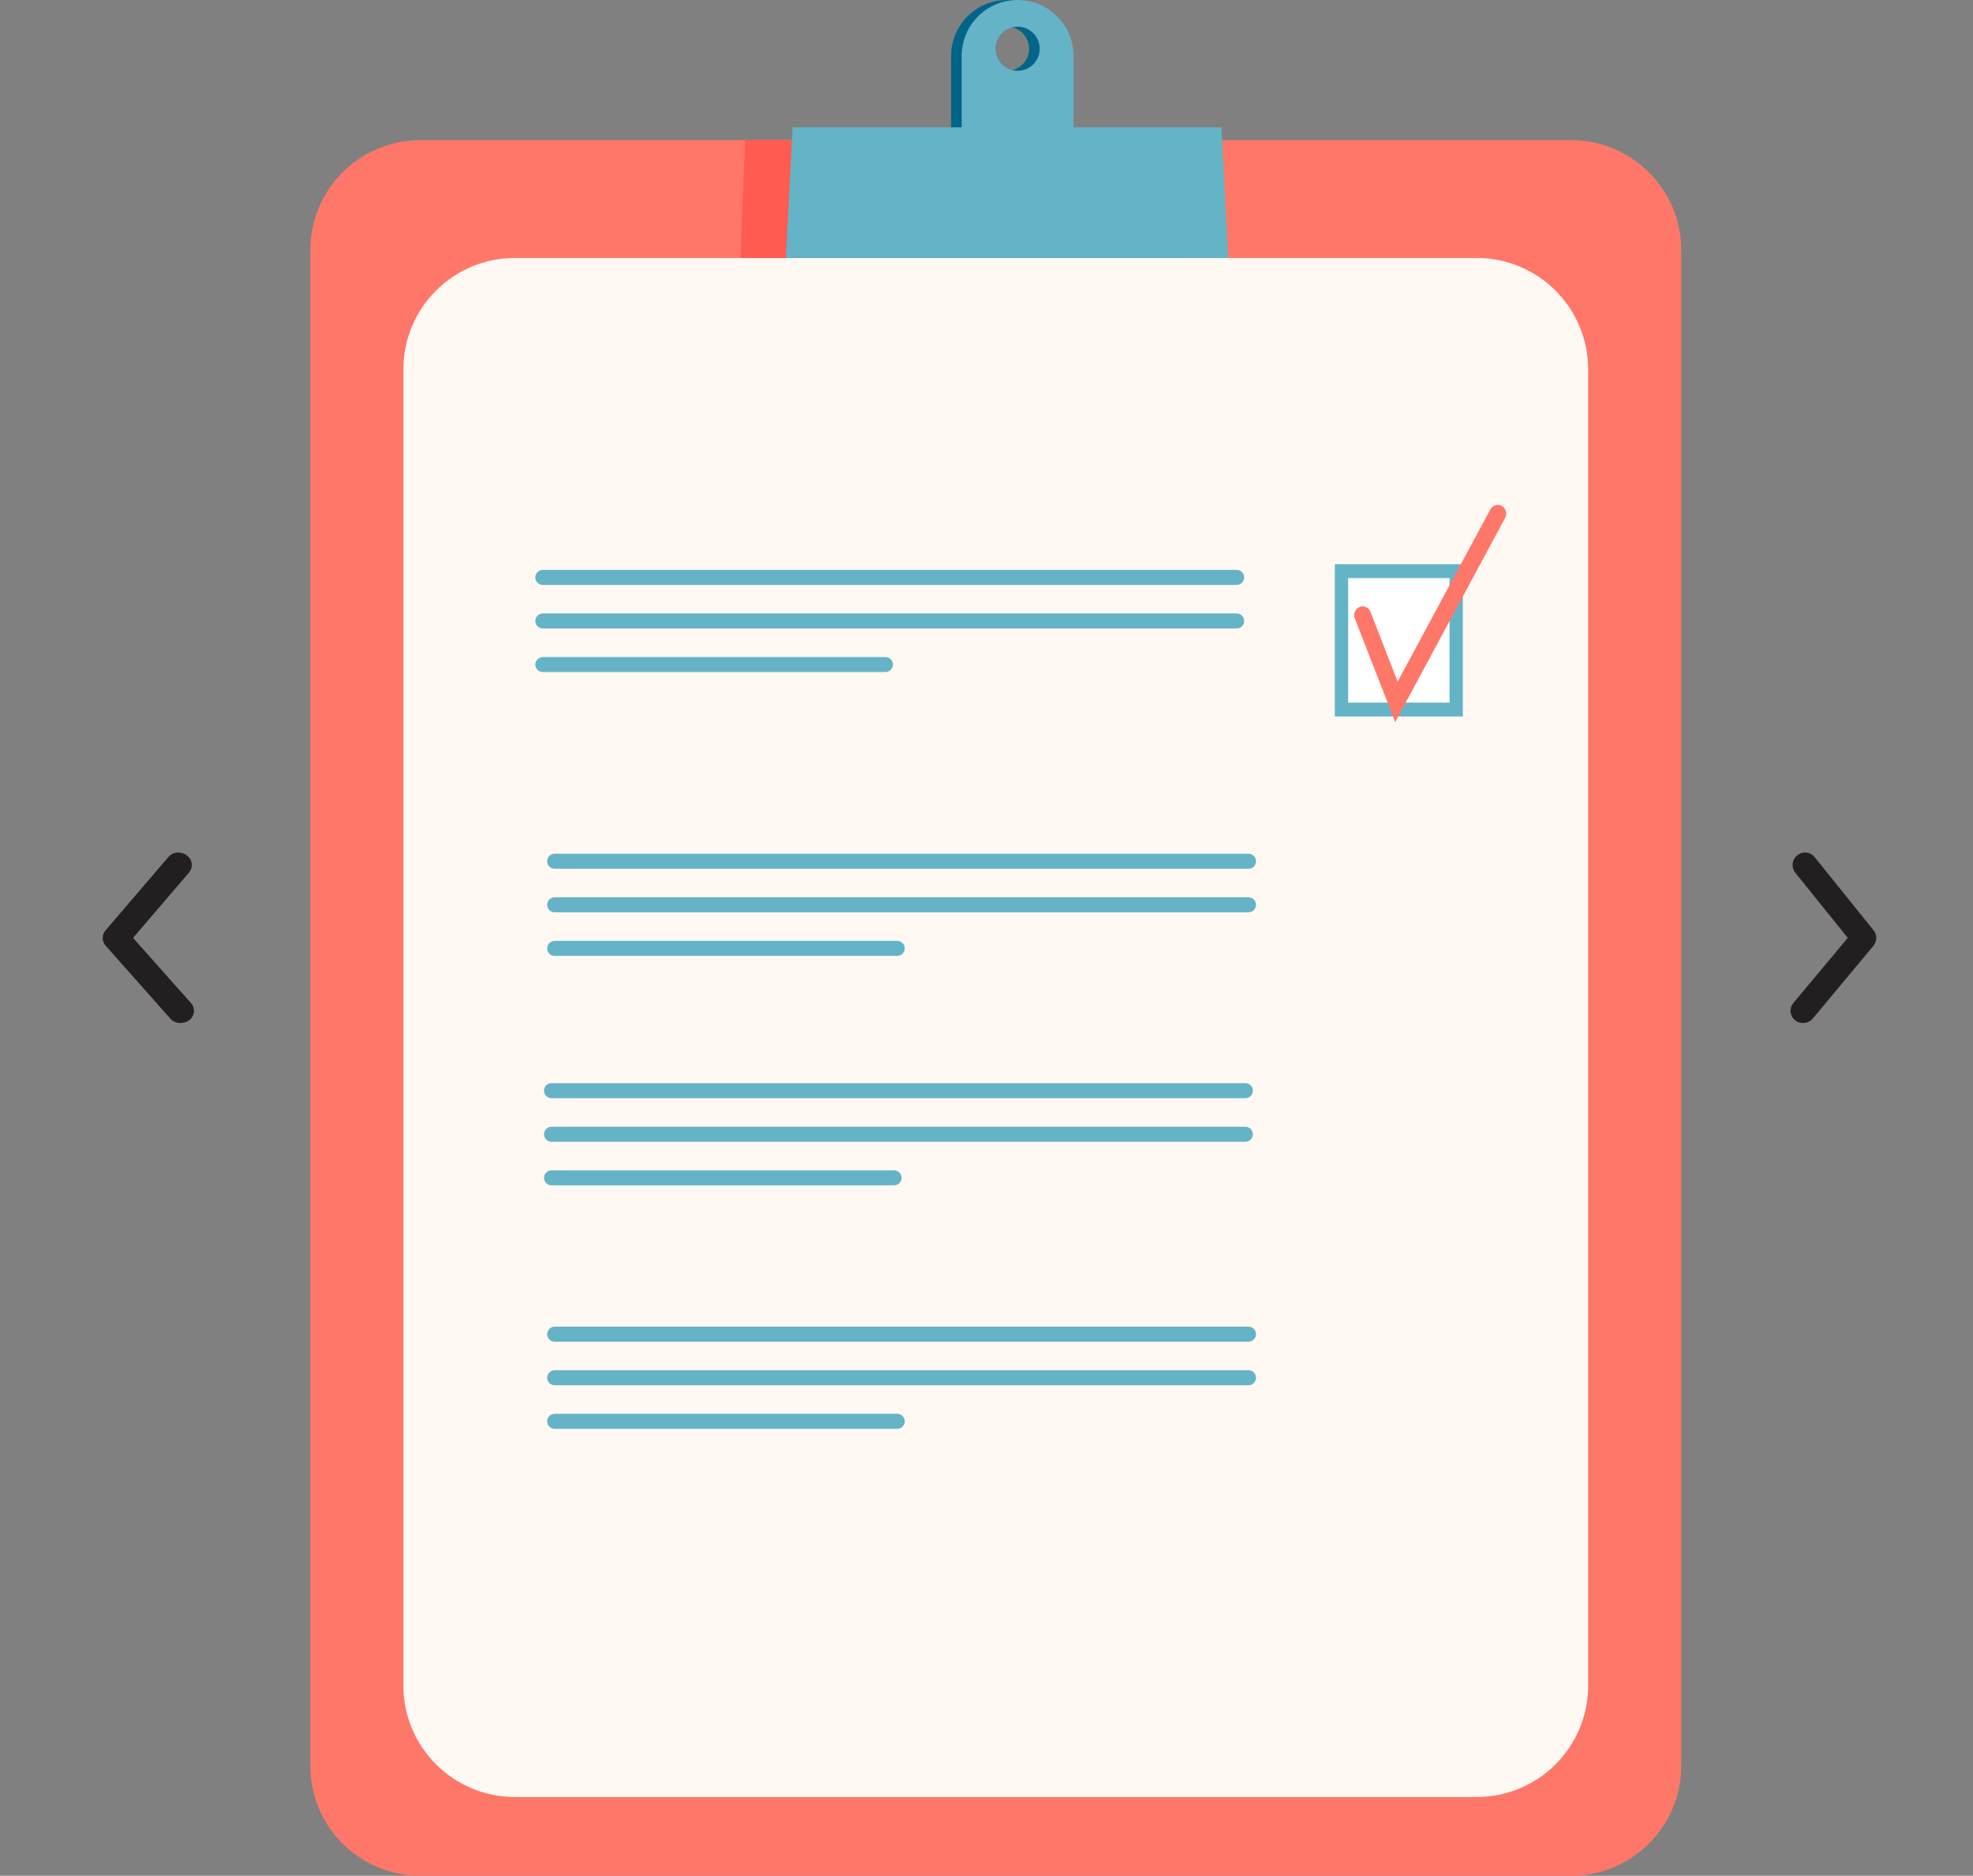 <svg width="426" height="405" viewBox="0 0 426 405" fill="none" xmlns="http://www.w3.org/2000/svg">
<rect x="0" y="0" width="426" height="405" fill="#808080" stroke="none"/>
<path d="M39.084 220.859C39.736 220.86 40.368 220.647 40.87 220.256C41.153 220.036 41.387 219.765 41.558 219.46C41.729 219.155 41.835 218.821 41.869 218.478C41.902 218.134 41.864 217.788 41.755 217.458C41.645 217.129 41.468 216.823 41.233 216.558L28.727 202.5L40.787 188.415C41.019 188.147 41.192 187.838 41.296 187.507C41.401 187.176 41.434 186.828 41.396 186.484C41.357 186.141 41.246 185.808 41.069 185.504C40.893 185.201 40.655 184.934 40.368 184.717C40.079 184.478 39.741 184.298 39.374 184.188C39.008 184.078 38.621 184.04 38.239 184.077C37.856 184.114 37.485 184.225 37.15 184.403C36.816 184.581 36.523 184.822 36.292 185.111L22.808 200.847C22.398 201.317 22.173 201.905 22.173 202.513C22.173 203.12 22.398 203.709 22.808 204.178L36.767 219.915C37.047 220.232 37.403 220.483 37.805 220.647C38.208 220.811 38.646 220.884 39.084 220.859Z" fill="#231F20"/>
<g clip-path="url(#clip0_82_7214)">
<path d="M217.432 0C210.763 0 205.359 5.396 205.359 12.056V30.116H229.505V12.056C229.505 6.064 225.726 0 219.913 0C219.245 0 218.096 0 217.432 0ZM217.432 15.286C214.797 15.286 212.662 13.154 212.662 10.523C212.662 7.892 214.797 5.76 217.432 5.76C220.067 5.76 222.202 7.892 222.202 10.523C222.202 13.154 220.067 15.286 217.432 15.286Z" fill="#016589"/>
<path d="M363 54.002V381.255C363 394.368 352.353 405 339.218 405H90.782C77.647 405 67 394.368 67 381.255V54.002C67 40.886 77.647 30.258 90.782 30.258H339.222C352.353 30.254 363 40.886 363 54.002Z" fill="#FF7768"/>
<path d="M342.903 79.737V363.945C342.903 377.223 332.125 387.986 318.828 387.986H111.172C97.875 387.986 87.097 377.223 87.097 363.945V79.737C87.097 66.459 97.875 55.696 111.172 55.696H318.832C332.128 55.696 342.903 66.459 342.903 79.737Z" fill="#FFF8F3"/>
<path d="M315.852 121.819H288.212V154.689H315.852V121.819Z" fill="#65B3C6"/>
<path d="M312.974 151.706V124.81H291.091V151.706H312.974Z" fill="white"/>
<path d="M324.277 109.246C323.399 108.736 322.288 109.062 321.797 109.976L301.771 147.167L295.905 132.102C295.526 131.131 294.464 130.663 293.53 131.056C292.595 131.446 292.145 132.552 292.524 133.519L301.242 155.907L324.979 111.824C325.471 110.909 325.156 109.759 324.277 109.246Z" fill="#FF7768"/>
<path d="M267.008 126.289H117.207C116.31 126.289 115.582 125.562 115.582 124.667C115.582 123.771 116.31 123.044 117.207 123.044H267.012C267.909 123.044 268.637 123.771 268.637 124.667C268.633 125.562 267.905 126.289 267.008 126.289Z" fill="#65B3C6"/>
<path d="M267.008 135.696H117.207C116.31 135.696 115.582 134.969 115.582 134.073C115.582 133.177 116.31 132.45 117.207 132.45H267.012C267.909 132.45 268.637 133.177 268.637 134.073C268.633 134.972 267.905 135.696 267.008 135.696Z" fill="#65B3C6"/>
<path d="M191.165 141.86H117.278C116.43 141.86 115.672 142.479 115.593 143.322C115.499 144.289 116.261 145.102 117.21 145.102H191.169C192.066 145.102 192.794 144.375 192.794 143.479C192.79 142.587 192.062 141.86 191.165 141.86Z" fill="#65B3C6"/>
<path d="M269.568 187.57H119.766C118.869 187.57 118.141 186.843 118.141 185.947C118.141 185.051 118.869 184.324 119.766 184.324H269.568C270.464 184.324 271.193 185.051 271.193 185.947C271.193 186.843 270.464 187.57 269.568 187.57Z" fill="#65B3C6"/>
<path d="M269.568 196.976H119.766C118.869 196.976 118.141 196.249 118.141 195.353C118.141 194.458 118.869 193.73 119.766 193.73H269.568C270.464 193.73 271.193 194.458 271.193 195.353C271.193 196.253 270.464 196.976 269.568 196.976Z" fill="#65B3C6"/>
<path d="M193.725 203.141H119.834C118.985 203.141 118.227 203.759 118.148 204.602C118.055 205.569 118.816 206.382 119.766 206.382H193.725C194.622 206.382 195.35 205.655 195.35 204.76C195.346 203.868 194.622 203.141 193.725 203.141Z" fill="#65B3C6"/>
<path d="M268.884 237.109H119.083C118.186 237.109 117.458 236.382 117.458 235.486C117.458 234.59 118.186 233.863 119.083 233.863H268.888C269.785 233.863 270.513 234.59 270.513 235.486C270.509 236.382 269.781 237.109 268.884 237.109Z" fill="#65B3C6"/>
<path d="M268.884 246.515H119.083C118.186 246.515 117.458 245.788 117.458 244.892C117.458 243.997 118.186 243.27 119.083 243.27H268.888C269.785 243.27 270.513 243.997 270.513 244.892C270.509 245.788 269.781 246.515 268.884 246.515Z" fill="#65B3C6"/>
<path d="M193.042 252.68H119.154C118.306 252.68 117.548 253.298 117.469 254.141C117.375 255.108 118.137 255.921 119.087 255.921H193.045C193.942 255.921 194.67 255.194 194.67 254.299C194.667 253.407 193.939 252.68 193.042 252.68Z" fill="#65B3C6"/>
<path d="M269.568 289.676H119.766C118.869 289.676 118.141 288.949 118.141 288.053C118.141 287.158 118.869 286.431 119.766 286.431H269.568C270.464 286.431 271.193 287.158 271.193 288.053C271.193 288.953 270.464 289.676 269.568 289.676Z" fill="#65B3C6"/>
<path d="M269.568 299.086H119.766C118.869 299.086 118.141 298.359 118.141 297.464C118.141 296.568 118.869 295.841 119.766 295.841H269.568C270.464 295.841 271.193 296.568 271.193 297.464C271.193 298.359 270.464 299.086 269.568 299.086Z" fill="#65B3C6"/>
<path d="M193.725 305.247H119.834C118.985 305.247 118.227 305.865 118.148 306.709C118.055 307.675 118.816 308.489 119.766 308.489H193.725C194.622 308.489 195.35 307.762 195.35 306.866C195.346 305.974 194.622 305.247 193.725 305.247Z" fill="#65B3C6"/>
<path d="M159.889 55.696H255.404L254.413 30.254H160.876L159.889 55.696Z" fill="#FF5B51"/>
<path d="M265.188 55.696H169.676L171.136 27.488H263.724L265.188 55.696Z" fill="#65B3C6"/>
<path d="M219.718 0C213.049 0 207.645 5.396 207.645 12.056V30.116H231.791V12.056C231.791 5.396 226.387 0 219.718 0ZM219.718 15.286C217.083 15.286 214.948 13.154 214.948 10.523C214.948 7.892 217.083 5.76 219.718 5.76C222.352 5.76 224.488 7.892 224.488 10.523C224.488 13.154 222.352 15.286 219.718 15.286Z" fill="#65B3C6"/>
</g>
<path d="M389.227 220.859C388.614 220.86 388.021 220.647 387.549 220.256C387.283 220.036 387.064 219.765 386.903 219.46C386.742 219.155 386.643 218.821 386.611 218.478C386.579 218.134 386.616 217.788 386.718 217.458C386.82 217.129 386.987 216.823 387.208 216.558L398.958 202.5L387.627 188.415C387.409 188.147 387.247 187.838 387.149 187.507C387.05 187.176 387.019 186.828 387.055 186.484C387.092 186.141 387.196 185.808 387.362 185.504C387.527 185.201 387.751 184.934 388.021 184.717C388.292 184.478 388.61 184.298 388.954 184.188C389.298 184.078 389.662 184.04 390.021 184.077C390.381 184.114 390.729 184.225 391.044 184.403C391.358 184.581 391.633 184.822 391.85 185.111L404.518 200.847C404.904 201.317 405.115 201.905 405.115 202.513C405.115 203.12 404.904 203.709 404.518 204.178L391.404 219.915C391.141 220.232 390.807 220.483 390.429 220.647C390.05 220.811 389.639 220.884 389.227 220.859Z" fill="#231F20"/>
<defs>
<clipPath id="clip0_82_7214">
<rect width="296" height="405" fill="white" transform="translate(67)"/>
</clipPath>
</defs>
</svg>
